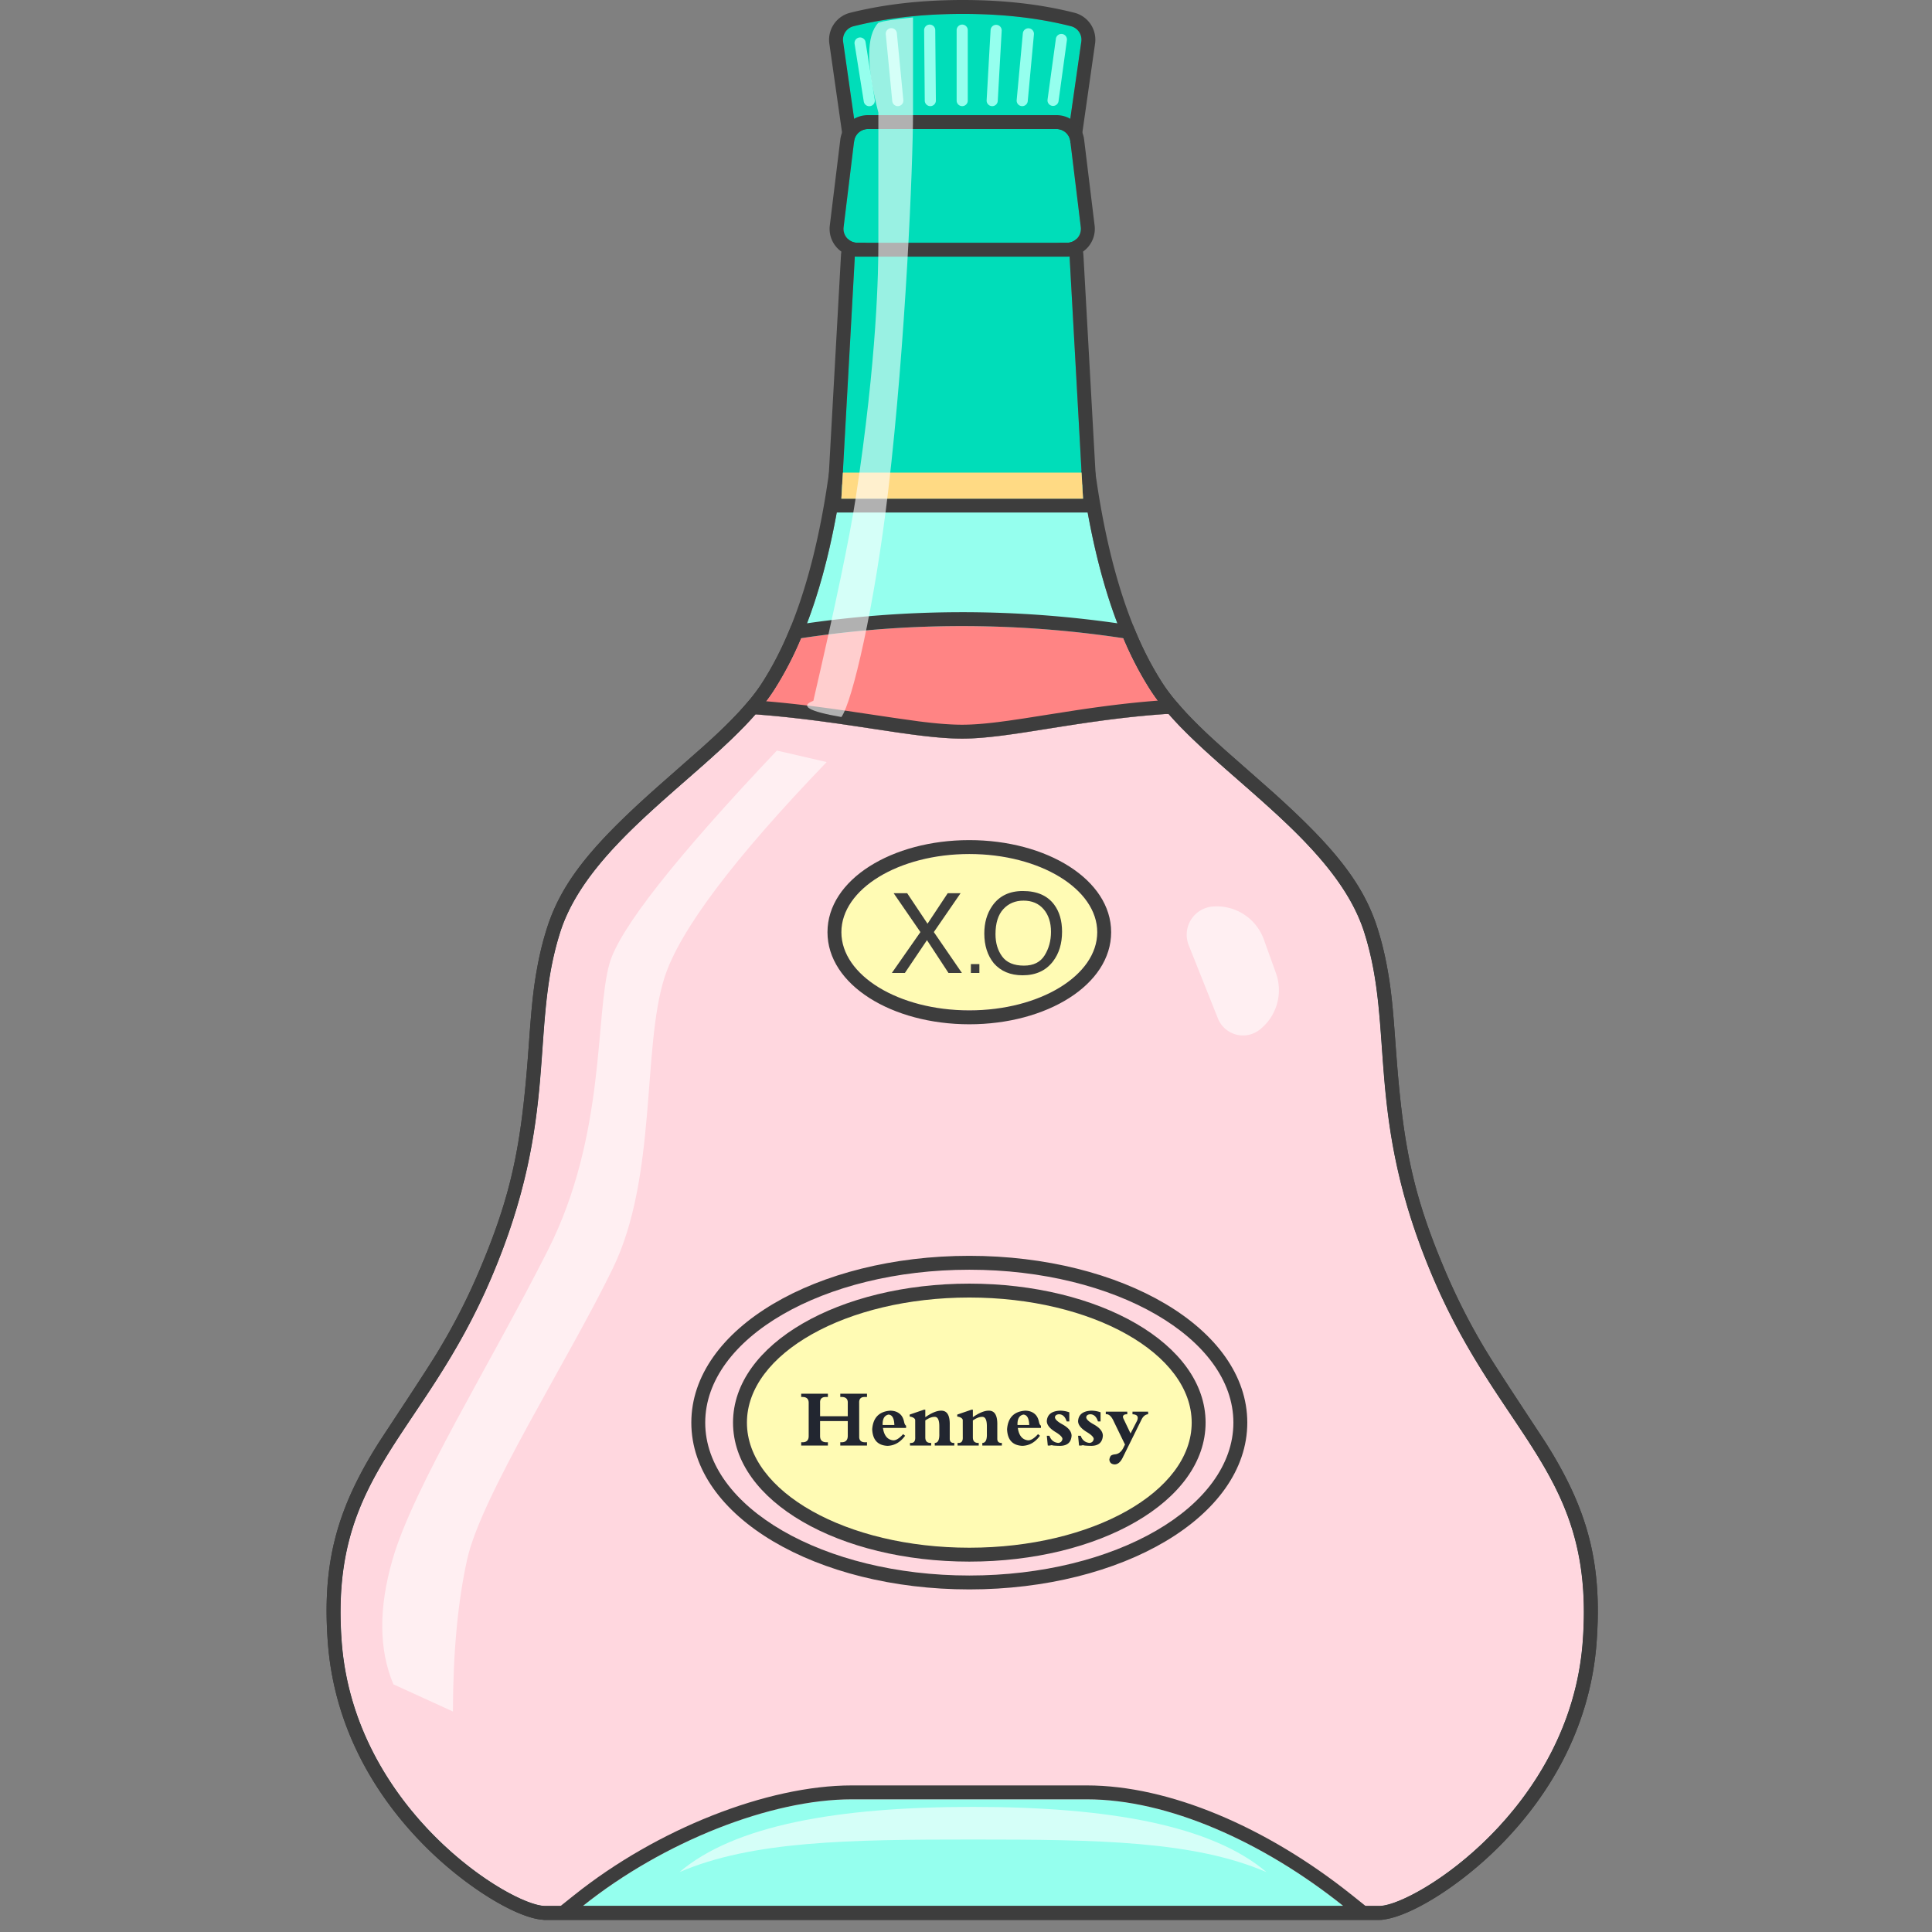 <?xml version="1.0" standalone="no"?><!DOCTYPE svg PUBLIC "-//W3C//DTD SVG 1.1//EN" "http://www.w3.org/Graphics/SVG/1.1/DTD/svg11.dtd"><svg t="1647742965217" class="icon" viewBox="0 0 1024 1024" version="1.1" xmlns="http://www.w3.org/2000/svg" p-id="10224" xmlns:xlink="http://www.w3.org/1999/xlink" width="200" height="200"><rect x="0" y="0" width="1024" height="1024" fill="#808080" stroke="none"/><defs><style type="text/css">@font-face { font-family: feedback-iconfont; src: url("//at.alicdn.com/t/font_1031158_u69w8yhxdu.woff2?t=1630033759944") format("woff2"), url("//at.alicdn.com/t/font_1031158_u69w8yhxdu.woff?t=1630033759944") format("woff"), url("//at.alicdn.com/t/font_1031158_u69w8yhxdu.ttf?t=1630033759944") format("truetype"); }
</style></defs><path d="M288.944 1010.187c-18.049 0-101.103-50.832-107.822-139.949-6.719-89.117 42.861-107.483 79.356-193.094 36.488-85.618 20.001-131.521 36.488-183.141 16.502-51.627 87.659-88.617 113.111-128.007 16.966-26.263 28.922-62.678 35.869-109.251h128.081c6.947 46.574 18.903 82.988 35.877 109.251 25.445 39.391 96.61 76.38 113.104 128.007 16.495 51.62 0 97.523 36.496 183.141 36.496 85.611 86.068 103.977 79.349 193.094-6.63 88.02-87.74 138.689-107.115 139.927l-0.7 0.022H288.944z" fill="#95FFEE" p-id="10225"></path><path d="M581.315 255.661c6.8 45.609 18.439 81.058 34.772 106.334 3.168 4.906 7.293 10.041 12.435 15.566a277.364 277.364 0 0 0 16.134 15.765l5.135 4.626 24.517 21.607c32.009 28.709 48.01 48.062 55.716 72.196 2.092 6.542 3.742 13.194 5.054 20.2l0.744 4.17c1.282 7.588 2.114 15.028 2.998 26.035l1.135 15.235 0.692 8.796c3.676 44.172 9.098 69.278 25.637 108.065a335.666 335.666 0 0 0 21.121 41.292l2.556 4.162c8.251 13.187 25.202 38.603 29.681 45.564l2.637 4.265c19.559 32.459 27.014 60.269 23.928 101.251-3.116 41.277-21.953 77.839-50.891 107.13-21.99 22.27-49.211 38.706-63.341 39.604l-0.936 0.029H288.944c-13.327 0-40.96-16.318-63.37-38.713C196.158 949.432 176.93 912.531 173.777 870.79c-3.094-40.982 4.361-68.792 23.92-101.251l2.637-4.273c5.009-7.794 25.674-38.75 32.245-49.727l2.961-5.039a331.393 331.393 0 0 0 18.159-36.245c17.6-41.292 22.616-67.076 26.322-116.861l0.958-13.054c0.987-12.612 1.871-20.649 3.308-28.989l0.611-3.396c1.311-6.999 2.961-13.658 5.054-20.2 8.163-25.548 25.615-45.748 61.528-77.36l21.349-18.815 4.847-4.42a260.089 260.089 0 0 0 13.776-13.599c5.149-5.525 9.268-10.66 12.435-15.566 15.765-24.407 27.162-58.287 34.05-101.649l1.658-10.962h140.782l0.936 6.277z m-7.286 1.09H445.948c-6.947 46.559-18.903 82.981-35.869 109.244-25.453 39.391-96.617 76.38-113.111 128.007-16.487 51.62 0 97.523-36.488 183.141C223.983 762.755 174.404 781.113 181.122 870.238c6.719 89.117 89.773 139.949 107.822 139.949h442.088l0.7-0.022c19.39-1.238 100.485-51.907 107.122-139.927 6.719-89.117-42.853-107.483-79.349-193.094-36.496-85.618-20.001-131.521-36.496-183.141-16.502-51.627-87.659-88.617-113.111-128.007-16.966-26.263-28.922-62.678-35.869-109.251z" fill="#3D3D3D" p-id="10226"></path><path d="M509.988 331.835c28.473 0 56.946 2.136 85.419 6.431a180.975 180.975 0 0 0 14.491 27.729c2.696 4.17 5.901 8.31 9.503 12.45a19.264 19.264 0 0 0-2.048 0.022c-46.389 3.241-82.178 13.017-107.365 13.017-25.585 0-62.103-9.297-109.568-12.863 3.661-4.192 6.925-8.398 9.658-12.627a181.27 181.27 0 0 0 14.491-27.722 571.863 571.863 0 0 1 85.419-6.439z" fill="#FF8484" p-id="10227"></path><path d="M509.988 324.468c28.841 0 57.683 2.166 86.517 6.512l4.081 0.619 1.606 3.794a173.653 173.653 0 0 0 13.894 26.595c2.402 3.72 5.348 7.573 8.87 11.618l11.168 12.833-17.673-0.641-0.589 0.022c-13.246 0.928-25.821 2.357-40.754 4.531l-9.275 1.392-22.72 3.58-8.605 1.26-5.687 0.751c-8.177 1.017-14.822 1.518-20.834 1.518-6.262 0-13.224-0.508-21.85-1.532l-5.997-0.759-37.836-5.569c-16.539-2.365-30.145-3.949-44.437-5.024l-14.675-1.105 9.68-11.08c3.588-4.111 6.586-8.023 9.017-11.787a173.947 173.947 0 0 0 13.901-26.595l1.606-3.801 4.074-0.611a579.23 579.23 0 0 1 86.517-6.52z m0 7.367c-28.473 0-56.946 2.136-85.419 6.439a181.27 181.27 0 0 1-14.491 27.722 111.181 111.181 0 0 1-9.651 12.627c47.45 3.566 83.975 12.863 109.561 12.863 25.195 0 60.976-9.776 107.365-13.017 0.641-0.044 1.326-0.052 2.048-0.022a110.54 110.54 0 0 1-9.503-12.45 180.975 180.975 0 0 1-14.491-27.729 572.593 572.593 0 0 0-85.419-6.431z" fill="#3D3D3D" p-id="10228"></path><path d="M617.354 378.467c0.641-0.044 1.326-0.052 2.055-0.022 30.396 34.941 88.845 69.396 103.601 115.557 16.495 51.62 0 97.523 36.496 183.141 36.496 85.611 86.068 103.977 79.349 193.094-6.63 88.02-87.74 138.689-107.115 139.927l-0.7 0.022H288.944c-18.049 0-101.103-50.832-107.822-139.949-6.719-89.117 42.861-107.483 79.356-193.094 36.488-85.618 20.001-131.521 36.488-183.141 14.726-46.08 73.006-80.506 103.453-115.38 47.465 3.566 83.983 12.863 109.568 12.863 25.195 0 60.976-9.776 107.365-13.017z" fill="#FFD7DF" p-id="10229"></path><path d="M619.704 371.086l3.175 0.133 3.809 4.346 1.82 1.982c3.927 4.221 8.398 8.619 13.776 13.599l4.855 4.428 2.652 2.38 14.844 13.054 9.68 8.56c32.002 28.709 48.003 48.062 55.709 72.196 2.092 6.534 3.742 13.187 5.054 20.193l0.744 4.17c1.282 7.588 2.114 15.028 2.998 26.035l1.135 15.235 0.692 8.796c3.676 44.172 9.098 69.278 25.637 108.065a335.666 335.666 0 0 0 21.121 41.292l2.556 4.162c8.251 13.187 25.202 38.603 29.681 45.564l2.637 4.265c19.559 32.459 27.014 60.269 23.928 101.251-3.116 41.277-21.953 77.839-50.891 107.13-21.99 22.27-49.211 38.706-63.341 39.604l-0.936 0.029H288.944c-13.327 0-40.96-16.318-63.37-38.713C196.158 949.432 176.93 912.531 173.777 870.79c-3.094-40.982 4.361-68.792 23.92-101.251l2.637-4.273c5.009-7.794 25.674-38.75 32.245-49.727l2.961-5.039a331.393 331.393 0 0 0 18.159-36.245c17.6-41.292 22.616-67.076 26.322-116.861l0.958-13.054c0.987-12.612 1.871-20.649 3.308-28.989l0.611-3.396c1.311-6.999 2.961-13.658 5.054-20.2 8.163-25.548 25.615-45.748 61.528-77.36l21.349-18.815 4.847-4.42a260.089 260.089 0 0 0 13.776-13.599c1.193-1.282 2.335-2.542 3.418-3.787l2.424-2.777 3.676 0.28c14.66 1.105 28.561 2.718 45.38 5.127l28.024 4.162 12.612 1.768c9.466 1.201 16.738 1.783 22.999 1.783 5.348 0 11.463-0.464 19.139-1.422l5.348-0.7 8.428-1.245 14.314-2.254 13.172-2.048c17.327-2.601 31.435-4.273 46.448-5.326 0.921-0.066 1.879-0.074 2.873-0.037z m-0.295 7.367a19.795 19.795 0 0 0-2.063 0.015c-46.382 3.241-82.17 13.017-107.358 13.017-25.585 0-62.103-9.297-109.568-12.863-30.447 34.875-88.727 69.3-103.453 115.38-16.487 51.62 0 97.523-36.488 183.141C223.983 762.755 174.404 781.113 181.122 870.238c6.719 89.117 89.773 139.949 107.822 139.949h442.088l0.7-0.022c19.39-1.238 100.485-51.907 107.122-139.927 6.719-89.117-42.853-107.483-79.349-193.094-36.496-85.618-20.001-131.521-36.496-183.141-14.749-46.161-73.205-80.616-103.601-115.557z" fill="#3D3D3D" p-id="10230"></path><path d="M373.782 754.018a139.971 81.036 0 1 0 279.942 0 139.971 81.036 0 1 0-279.942 0Z" fill="#FFD7DF" p-id="10231"></path><path d="M513.753 665.615c80.837 0 147.338 38.499 147.338 88.403s-66.501 88.403-147.338 88.403c-80.83 0-147.338-38.499-147.338-88.403s66.508-88.403 147.338-88.403z m0 7.367c-77.301 0-139.971 36.282-139.971 81.036s62.67 81.036 139.971 81.036c77.308 0 139.971-36.282 139.971-81.036s-62.663-81.036-139.971-81.036z" fill="#3D3D3D" p-id="10232"></path><path d="M395.882 754.018a117.871 66.302 0 1 0 235.741 0 117.871 66.302 0 1 0-235.741 0Z" fill="#FFFBB4" p-id="10233"></path><path d="M513.753 680.349c68.63 0 125.237 31.84 125.237 73.669 0 41.822-56.607 73.669-125.237 73.669-68.623 0-125.237-31.847-125.237-73.669 0-41.829 56.615-73.669 125.237-73.669z m0 7.367c-65.094 0-117.871 29.689-117.871 66.302s52.777 66.302 117.871 66.302c65.101 0 117.871-29.689 117.871-66.302s-52.769-66.302-117.871-66.302z" fill="#3D3D3D" p-id="10234"></path><path d="M445.94 494.084a67.812 41.439 0 1 0 135.625 0 67.812 41.439 0 1 0-135.625 0Z" fill="#FFFBB4" p-id="10235"></path><path d="M513.753 445.278c40.997 0 75.179 20.885 75.179 48.806s-34.182 48.806-75.179 48.806c-40.989 0-75.172-20.893-75.172-48.806 0-27.921 34.182-48.806 75.172-48.806z m0 7.367c-37.446 0-67.805 18.55-67.805 41.439 0 22.882 30.352 41.439 67.805 41.439 37.453 0 67.812-18.557 67.812-41.439 0-22.889-30.359-41.439-67.812-41.439z" fill="#3D3D3D" p-id="10236"></path><path d="M452.372 13.923c17.43-4.376 36.731-6.557 57.904-6.557 21.128 0 40.253 2.173 57.359 6.527a7.367 7.367 0 0 1 5.481 8.177L566.492 68.402H453.484L446.869 22.101a7.367 7.367 0 0 1 5.503-8.192z" fill="#00DDB9" p-id="10237"></path><path d="M510.276 0c21.718 0 41.446 2.247 59.178 6.755a14.734 14.734 0 0 1 10.955 16.362l-7.522 52.644H447.09l-7.514-52.614A14.734 14.734 0 0 1 450.582 6.778C468.623 2.254 488.521 0 510.276 0z m0 7.367c-21.172 0-40.474 2.181-57.904 6.557A7.367 7.367 0 0 0 446.869 22.101l6.615 46.294H566.492l6.623-46.316a7.367 7.367 0 0 0-5.481-8.177C550.528 9.533 531.404 7.367 510.283 7.367z" fill="#3D3D3D" p-id="10238"></path><path d="M460.453 128.67h99.078a7.367 7.367 0 0 1 7.352 6.954l7.146 128.663H445.948l7.146-128.663a7.367 7.367 0 0 1 7.36-6.954z" fill="#00DDB9" p-id="10239"></path><path d="M559.531 121.303a14.734 14.734 0 0 1 14.704 13.916l7.588 136.435H438.161l7.581-136.435a14.734 14.734 0 0 1 14.712-13.923h99.078z m0 7.367h-99.085a7.367 7.367 0 0 0-7.352 6.954l-7.146 128.663h128.081l-7.146-128.663a7.367 7.367 0 0 0-7.352-6.954z" fill="#3D3D3D" p-id="10240"></path><path d="M573.263 250.475l0.766 13.813H445.948L446.707 250.475h126.549z" fill="#FFDA84" p-id="10241"></path><path d="M576.069 953.676c42.831 0 93.191 22.395 135.883 56.504H308.953c42.691-34.109 99.66-56.504 142.491-56.504H576.069z" fill="#95FFEE" p-id="10242"></path><path d="M576.069 946.309c43.45 0 95.18 21.917 140.487 58.125l16.413 13.113h-445.035l16.421-13.113c43.745-34.963 102.289-58.125 147.088-58.125H576.069z m0 7.367H451.443c-42.831 0-99.799 22.395-142.491 56.504h402.999c-42.684-34.109-93.044-56.504-135.883-56.504z" fill="#3D3D3D" p-id="10243"></path><path d="M411.765 397.813c-53.977 57.035-83.541 94.657-88.712 112.861-7.75 27.316-1.827 90.863-32.51 151.67-30.691 60.814-71.385 125.702-82.509 164.304-7.404 25.74-7.242 47.767 0.494 66.089l31.538 14.395c0.059-31.162 2.556-57.985 7.5-80.483 7.418-33.74 53.594-105.73 77.22-154.337 23.633-48.622 15.5-116.729 27.368-154.064 7.912-24.885 36.577-63.002 85.994-114.334L411.765 397.813z" fill="#FFFFFF" opacity=".6" p-id="10244"></path><path d="M515.698 957.698c71.849 0 126.519 9.769 155.567 34.573-38.499-16.605-89.817-17.29-155.567-17.29s-117.075 0.692-155.574 17.29C389.171 967.466 443.848 957.698 515.698 957.698z" fill="#FFFFFF" opacity=".602" p-id="10245"></path><path d="M559.641 20.532l-4.435 32.378a2.947 2.947 0 0 0 5.835 0.796l4.435-32.37a2.947 2.947 0 0 0-5.842-0.803zM542.13 17.681l-3.271 35.361a2.947 2.947 0 0 0 5.871 0.538l3.271-35.361a2.947 2.947 0 0 0-5.871-0.545zM525.039 15.817l-2.1 37.328a2.947 2.947 0 0 0 5.894 0.324l2.085-37.321a2.947 2.947 0 0 0-5.879-0.332zM507.041 15.986v37.321a2.947 2.947 0 1 0 5.894 0V15.979a2.947 2.947 0 1 0-5.894 0zM489.81 16.008l0.332 37.328a2.947 2.947 0 0 0 5.894-0.059l-0.332-37.321a2.947 2.947 0 0 0-5.894 0.052zM469.492 18.233l3.426 35.361a2.947 2.947 0 0 0 5.871-0.575l-3.433-35.361a2.947 2.947 0 1 0-5.864 0.575zM452.946 23.228l4.87 30.543a2.947 2.947 0 1 0 5.82-0.928l-4.87-30.543a2.947 2.947 0 0 0-5.82 0.928z" fill="#95FFEE" p-id="10246"></path><path d="M479.607 515.683h-6.903l15.139-21.666-14.189-20.605h7.168l10.785 16.17 10.711-16.17h6.814l-14.181 20.605L509.834 515.683h-7.116l-11.397-17.386zM514.585 510.976h4.509V515.683h-4.509zM542.137 472.256c7.463 0 12.988 2.402 16.576 7.197 2.799 3.742 4.199 8.531 4.199 14.365 0 6.306-1.599 11.551-4.803 15.736-3.757 4.914-9.128 7.367-16.089 7.367-6.505 0-11.618-2.151-15.338-6.446-3.315-4.148-4.98-9.378-4.98-15.714 0-5.717 1.422-10.608 4.258-14.675 3.647-5.216 9.039-7.831 16.178-7.831z m0.346 5.098c-4.376 0-7.942 1.503-10.704 4.501-2.763 3.006-4.148 7.433-4.148 13.283 0 4.678 1.179 8.627 3.551 11.839 2.372 3.219 6.218 4.825 11.529 4.825 5.046 0 8.693-1.812 10.947-5.429 2.254-3.61 3.389-7.772 3.389-12.472 0-4.973-1.304-8.966-3.904-12.001-2.601-3.028-6.151-4.545-10.66-4.545z" fill="#3D3D3D" p-id="10247"></path><path d="M445.366 764.434V766.158h14.159v-1.724h-0.692c-2.144 0.103-3.293-0.751-3.44-2.564l-0.015-18.329c-0.096-1.945 0.751-2.984 2.564-3.109h1.584v-1.731h-14.159v1.731h0.346c2.534-0.118 3.742 0.98 3.625 3.278v6.91h-14.675v-7.08c-0.103-1.945 0.796-2.984 2.696-3.109h1.444v-1.731h-14.152v1.731h0.685c2.188 0 3.286 1.031 3.286 3.109v17.607c0 2.188-1.098 3.286-3.286 3.286h-0.685V766.158h14.152v-1.724h-0.685c-2.306 0-3.462-1.098-3.462-3.286v-7.942h14.682v7.772c0 2.298-1.09 3.455-3.278 3.455h-0.692z m33.321-4.317c-2.063 2.298-3.853 3.389-5.348 3.278-2.991-0.346-4.781-2.534-5.356-6.557h12.259v-1.216c-0.457-0.221-0.803-0.862-1.031-1.893-0.346-1.731-0.98-3.057-1.901-3.978-1.385-1.378-3.227-2.063-5.525-2.063-5.871 0.457-9.039 3.735-9.503 9.835 0.236 5.643 2.947 8.575 8.118 8.803 3.683-0.111 6.792-1.893 9.327-5.348l-1.031-0.862z m-10.874-4.84c-0.118-3.219 0.921-5.061 3.109-5.525 1.952 0.118 2.991 1.96 3.109 5.525h-6.218z m35.567 7.551v-7.551c0.118-5.179-1.437-7.706-4.663-7.588-2.188 0-4.951 1.142-8.288 3.448v-3.978h-0.692l-7.588 2.593v1.039l0.855 0.169c1.252 0.39 1.937 0.928 2.063 1.635l0.015 9.076c0.103 1.945-0.523 2.976-1.879 3.094l-0.884 0.007V766.158h11.22v-1.385h-0.346c-1.842 0-2.763-0.972-2.763-2.932v-8.98c1.842-1.267 3.455-1.893 4.833-1.893 1.731-0.118 2.593 1.547 2.593 5.009v3.794c0.118 3.337-0.692 5.009-2.416 5.009V766.158h10.358v-1.385c-1.51 0.103-2.313-0.545-2.416-1.945z m25.21 0v-7.551c0.118-5.179-1.437-7.706-4.663-7.588-2.188 0-4.951 1.142-8.288 3.448v-3.978h-0.692l-7.588 2.593v1.039l0.855 0.169c1.252 0.39 1.937 0.928 2.063 1.635l0.015 9.076c0.096 1.945-0.523 2.976-1.879 3.094l-0.884 0.007V766.158h11.22v-1.385h-0.346c-1.842 0-2.763-0.972-2.763-2.932v-8.98c1.842-1.267 3.455-1.893 4.833-1.893 1.731-0.118 2.593 1.547 2.593 5.009v3.794c0.118 3.337-0.692 5.009-2.416 5.009V766.158h10.358v-1.385c-1.51 0.103-2.313-0.545-2.416-1.945z m21.585-2.711c-2.077 2.298-3.86 3.389-5.356 3.278-2.991-0.346-4.774-2.534-5.356-6.557h12.266v-1.216c-0.368-0.184-0.663-0.626-0.884-1.326l-0.155-0.575c-0.346-1.724-0.98-3.05-1.901-3.971-1.378-1.378-3.219-2.063-5.525-2.063-5.871 0.457-9.032 3.735-9.496 9.835 0.228 5.643 2.932 8.575 8.118 8.803 3.683-0.111 6.785-1.893 9.319-5.348l-1.031-0.862z m-10.881-4.84c-0.118-3.219 0.921-5.061 3.109-5.525 1.96 0.118 2.991 1.96 3.109 5.525h-6.218z m16.06 10.881h1.208a2.844 2.844 0 0 1 0.862-0.169l0.457 0.074 0.405 0.096c1.267 0.118 2.534 0.169 3.801 0.169 3.683-0.111 5.636-1.893 5.871-5.348 0-2.306-1.731-4.376-5.179-6.218-2.424-1.378-3.632-2.586-3.632-3.625 0.118-0.921 0.81-1.437 2.077-1.554 1.952 0 3.337 1.267 4.14 3.801h1.385v-4.84a14.778 14.778 0 0 0-5.009-0.862c-4.376 0.228-6.674 2.07-6.91 5.525 0 2.07 1.672 4.089 5.009 6.041 2.188 1.385 3.278 2.534 3.278 3.462-0.221 1.26-0.972 1.952-2.24 2.063-2.306-0.221-3.86-1.495-4.663-3.794h-1.385l0.516 5.179z m16.576 0h1.208a2.844 2.844 0 0 1 0.862-0.169l0.457 0.074 0.405 0.096c1.267 0.118 2.534 0.169 3.801 0.169 3.683-0.111 5.636-1.893 5.871-5.348 0-2.306-1.731-4.376-5.179-6.218-2.424-1.378-3.632-2.586-3.632-3.625 0.118-0.921 0.81-1.437 2.077-1.554 1.952 0 3.337 1.267 4.14 3.801h1.385v-4.84a14.778 14.778 0 0 0-5.009-0.862c-4.376 0.228-6.674 2.07-6.91 5.525 0 2.07 1.672 4.089 5.009 6.041 2.188 1.385 3.278 2.534 3.278 3.462-0.221 1.26-0.972 1.952-2.24 2.063-2.306-0.221-3.86-1.495-4.663-3.794h-1.385l0.516 5.179z m24.34-0.516l-5.864-12.082c-1.267-2.888-2.711-4.207-4.317-3.978v-1.385h11.389v1.385c-0.921 0-1.547 0.147-1.879 0.442l-0.192 0.25c-0.346 0.346-0.287 0.98 0.177 1.901l3.625 7.588 3.455-6.726c0.921-2.188 0.111-3.337-2.424-3.455v-1.385h8.288v1.385c-1.378 0.096-2.505 0.958-3.381 2.578l-10.255 20.73c-1.149 2.188-2.534 3.278-4.148 3.278-1.724-0.111-2.645-0.972-2.763-2.586a5.378 5.378 0 0 1 0.692-1.901c0.464-0.464 1.267-0.751 2.416-0.862 1.842-0.228 3.286-1.385 4.317-3.455l0.862-1.724z" fill="#222630" p-id="10248"></path><path d="M460.004 68.394h99.969a7.367 7.367 0 0 1 7.315 6.468l5.562 45.542a7.367 7.367 0 0 1-7.308 8.266H454.434a7.367 7.367 0 0 1-7.308-8.266l5.562-45.542a7.367 7.367 0 0 1 7.315-6.468z" fill="#00DDB9" p-id="10249"></path><path d="M559.973 61.027a14.734 14.734 0 0 1 14.631 12.944l5.562 45.542a14.734 14.734 0 0 1-14.623 16.524H454.434a14.734 14.734 0 0 1-14.623-16.524l5.569-45.542a14.734 14.734 0 0 1 14.623-12.944h99.969z m0 7.367h-99.969a7.367 7.367 0 0 0-7.315 6.468l-5.562 45.542a7.367 7.367 0 0 0 7.308 8.266h111.108a7.367 7.367 0 0 0 7.308-8.266l-5.562-45.542a7.367 7.367 0 0 0-7.315-6.468z" fill="#3D3D3D" p-id="10250"></path><path d="M483.917 9.238v50.419c0 28.289-3.949 121.967-13.084 199.938-7.242 61.772-19.161 112.684-24.885 120.442-17.268-2.984-22.219-5.849-14.852-8.59 11.772-50.861 19.228-86.583 22.388-107.159 11.581-75.636 12.067-121.355 12.067-135.625V59.665c-6.468-24.959-6.468-40.827 0-47.612 2.564-0.95 8.693-1.886 18.366-2.807z" fill="#FFFFFF" opacity=".601" p-id="10251"></path><path d="M642.755 480.484a26.536 26.536 0 0 1 27.11 17.474l6.409 17.813a26.668 26.668 0 0 1-8.575 29.954 14.321 14.321 0 0 1-22.174-5.93l-15.485-38.824a14.992 14.992 0 0 1 12.715-20.487z" fill="#FFFFFF" opacity=".602" p-id="10252"></path></svg>